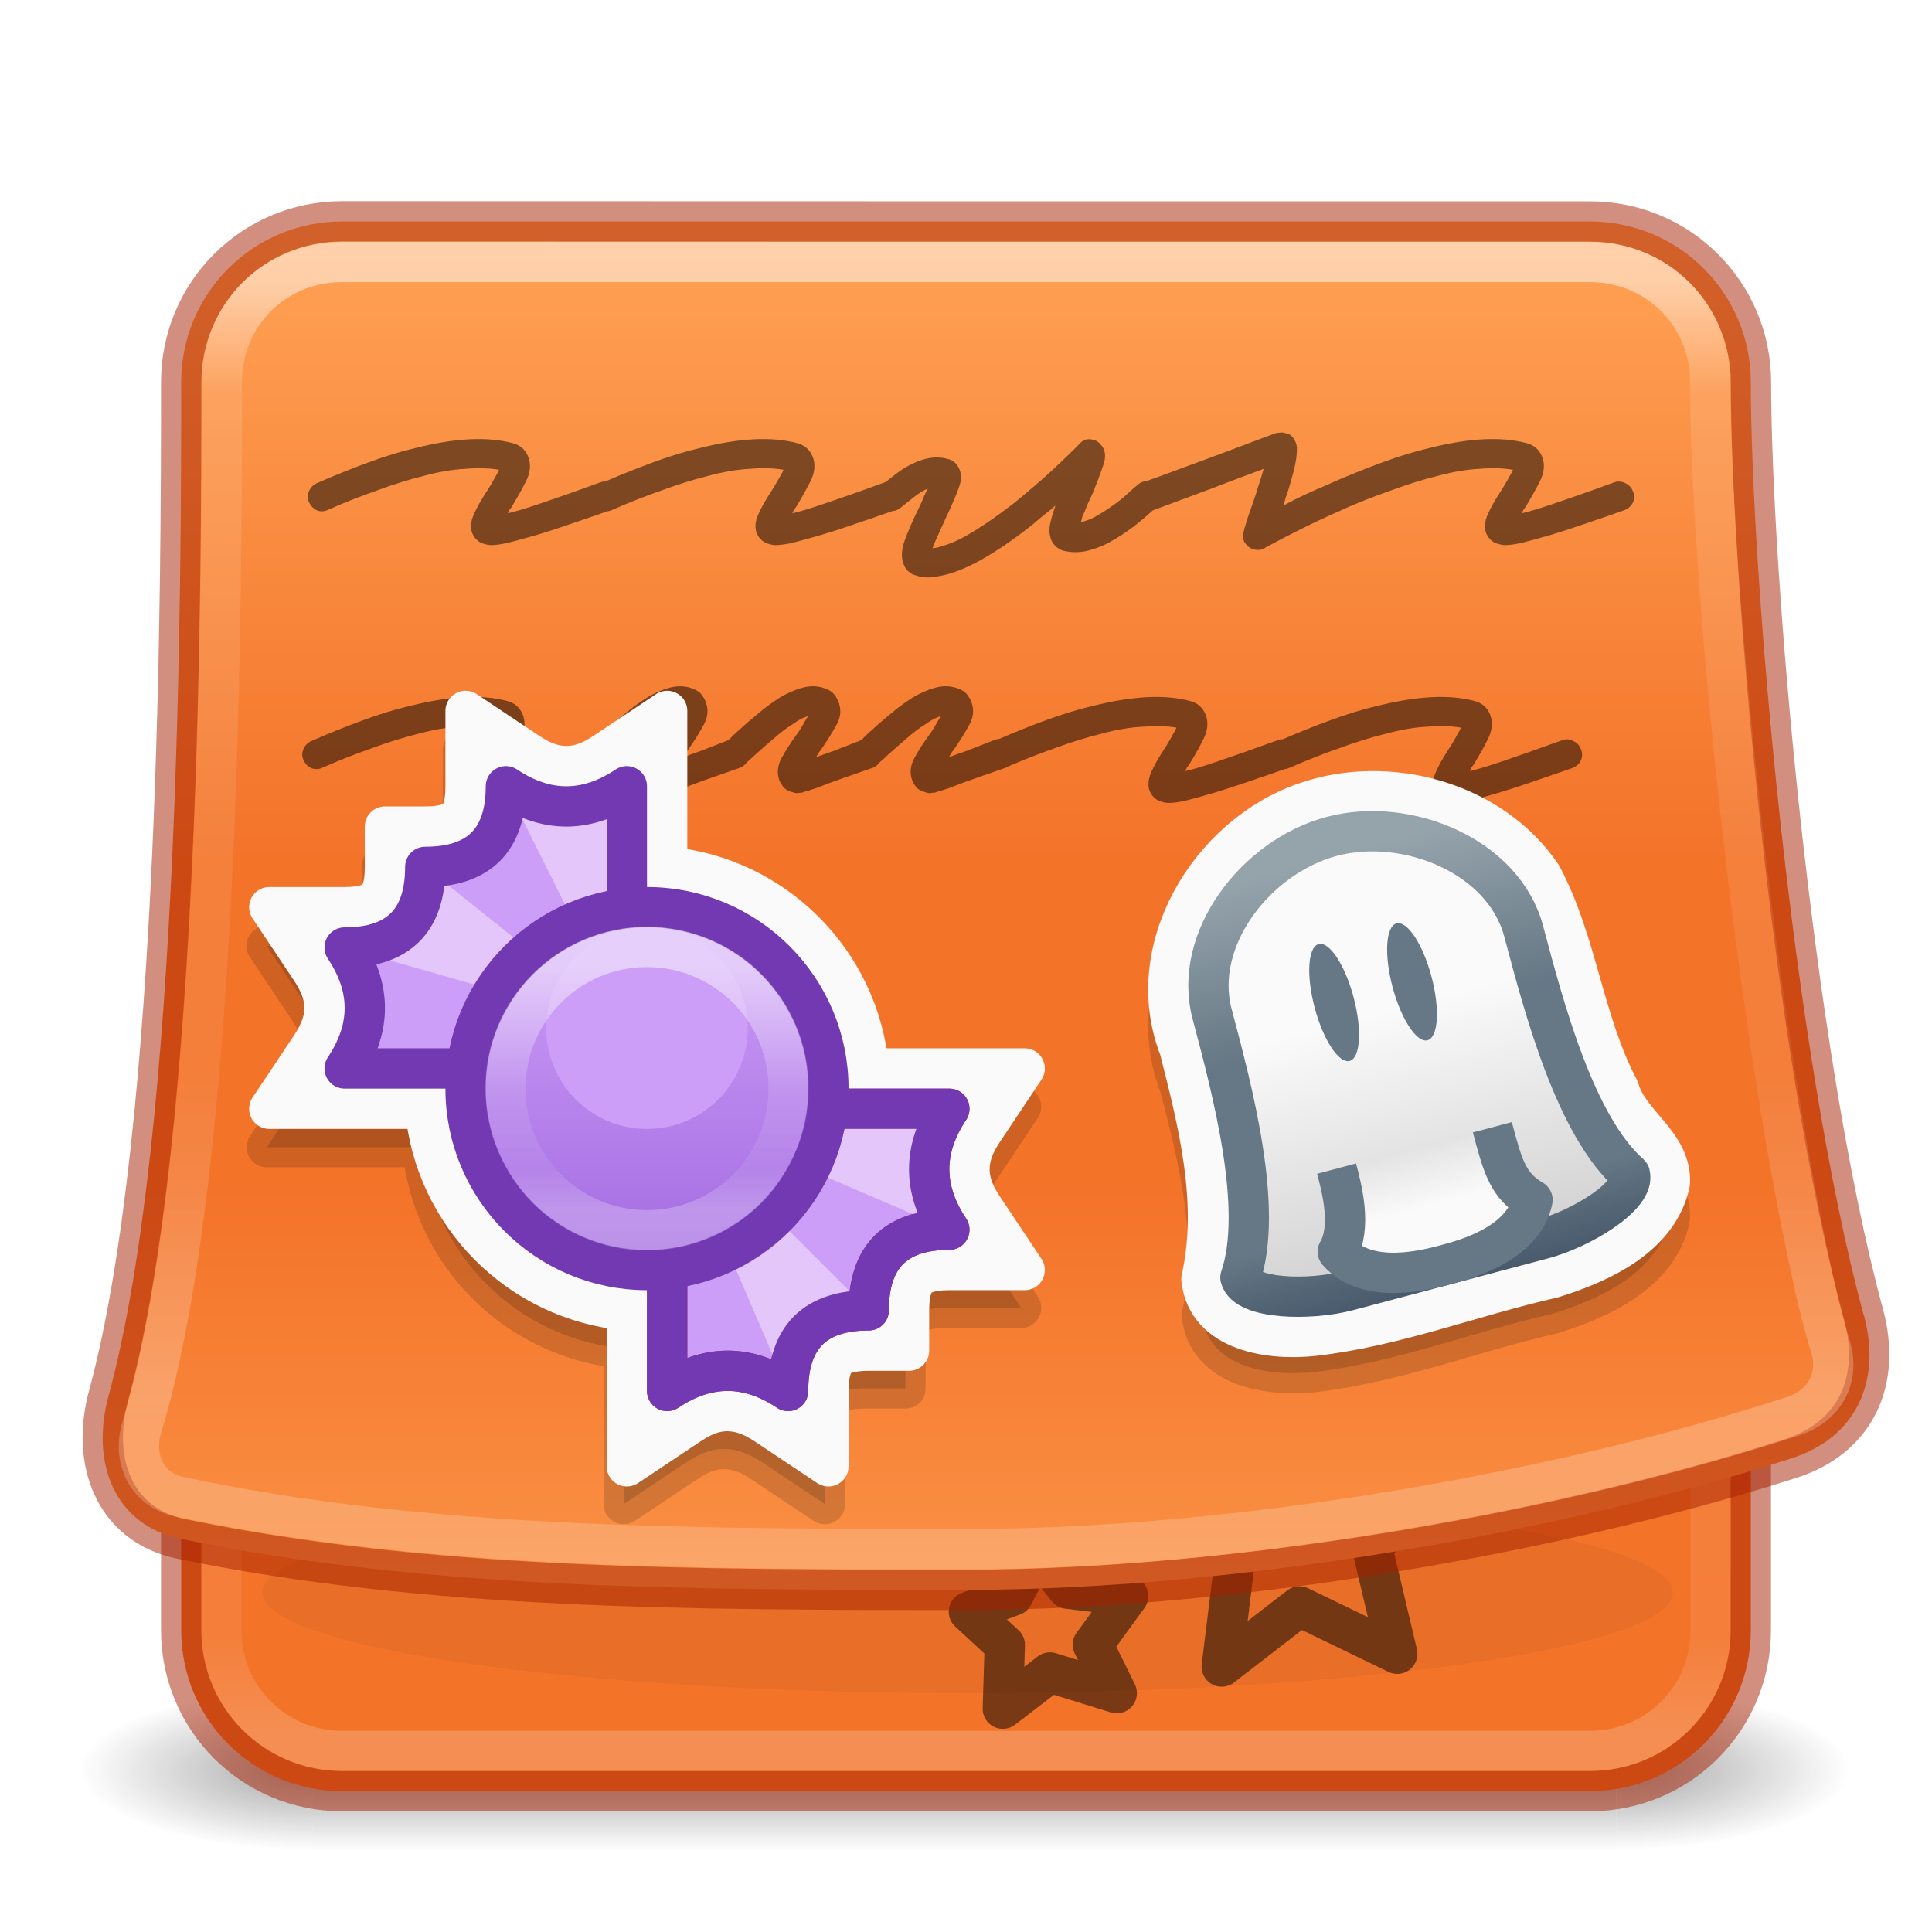 <?xml version="1.0" encoding="UTF-8" standalone="no"?>
<!-- Created with Inkscape (http://www.inkscape.org/) -->

<svg
   width="48"
   height="48"
   viewBox="0 0 12.7 12.7"
   version="1.1"
   id="svg1"
   xml:space="preserve"
   inkscape:version="1.4.2 (ebf0e940d0, 2025-05-08)"
   sodipodi:docname="src.svg"
   inkscape:export-filename="16.svg"
   inkscape:export-xdpi="96"
   inkscape:export-ydpi="96"
   xmlns:inkscape="http://www.inkscape.org/namespaces/inkscape"
   xmlns:sodipodi="http://sodipodi.sourceforge.net/DTD/sodipodi-0.dtd"
   xmlns:xlink="http://www.w3.org/1999/xlink"
   xmlns="http://www.w3.org/2000/svg"
   xmlns:svg="http://www.w3.org/2000/svg"><sodipodi:namedview
     id="namedview1"
     pagecolor="#ffffff"
     bordercolor="#000000"
     borderopacity="0.25"
     inkscape:showpageshadow="2"
     inkscape:pageopacity="0.0"
     inkscape:pagecheckerboard="0"
     inkscape:deskcolor="#d1d1d1"
     inkscape:document-units="px"
     showgrid="false"
     inkscape:current-layer="svg1"><inkscape:page
       x="0"
       y="0"
       width="12.7"
       height="12.7"
       id="page5"
       margin="0"
       bleed="0" /><inkscape:grid
       id="grid14"
       units="px"
       originx="-25.391"
       originy="0"
       spacingx="0.132"
       spacingy="0.132"
       empcolor="#0099e5"
       empopacity="0.302"
       color="#0099e5"
       opacity="0.078"
       empspacing="2"
       enabled="true"
       visible="false" /></sodipodi:namedview><defs
     id="defs1"><linearGradient
       id="linearGradient3688-166-749-4-0-3-8"><stop
         offset="0"
         style="stop-color:#181818;stop-opacity:1"
         id="stop2883-4-0-1-8" /><stop
         offset="1"
         style="stop-color:#181818;stop-opacity:0"
         id="stop2885-9-2-9-6" /></linearGradient><linearGradient
       id="linearGradient3702-501-757-8-4-1-1"><stop
         offset="0"
         style="stop-color:#181818;stop-opacity:0"
         id="stop2895-8-9-9-1" /><stop
         offset="0.5"
         style="stop-color:#181818;stop-opacity:1"
         id="stop2897-7-8-7-7" /><stop
         offset="1"
         style="stop-color:#181818;stop-opacity:0"
         id="stop2899-4-5-1-5" /></linearGradient><linearGradient
       id="linearGradient65"
       inkscape:collect="always"><stop
         style="stop-color:#ffffff;stop-opacity:1;"
         offset="0"
         id="stop65" /><stop
         style="stop-color:#ffffff;stop-opacity:0.25;"
         offset="0.5"
         id="stop67" /><stop
         style="stop-color:#ffffff;stop-opacity:0.15;"
         offset="0.833"
         id="stop68" /><stop
         style="stop-color:#ffffff;stop-opacity:0.5;"
         offset="1"
         id="stop66" /></linearGradient><linearGradient
       id="linearGradient58"
       inkscape:collect="always"><stop
         style="stop-color:#cd9ef7;stop-opacity:1;"
         offset="0"
         id="stop58" /><stop
         style="stop-color:#a56de2;stop-opacity:1;"
         offset="1"
         id="stop59" /></linearGradient><linearGradient
       id="linearGradient8"><stop
         id="stop5"
         style="stop-color:#ffffff;stop-opacity:1"
         offset="0" /><stop
         id="stop6"
         style="stop-color:#ffffff;stop-opacity:0.235"
         offset="0.089" /><stop
         id="stop7"
         style="stop-color:#ffffff;stop-opacity:0.16;"
         offset="0.629" /><stop
         id="stop9"
         style="stop-color:#ffffff;stop-opacity:0.5;"
         offset="0.887" /><stop
         id="stop8"
         style="stop-color:#ffffff;stop-opacity:0.392"
         offset="1" /></linearGradient><linearGradient
       id="linearGradient15"><stop
         id="stop12"
         style="stop-color:#ffffff;stop-opacity:1"
         offset="0" /><stop
         id="stop13"
         style="stop-color:#ffffff;stop-opacity:0.235"
         offset="0.068" /><stop
         id="stop14"
         style="stop-color:#ffffff;stop-opacity:0.157"
         offset="0.931" /><stop
         id="stop15"
         style="stop-color:#ffffff;stop-opacity:0.392"
         offset="1" /></linearGradient><linearGradient
       id="linearGradient18-6"
       inkscape:collect="always"><stop
         style="stop-color:#ffa154;stop-opacity:1;"
         offset="0"
         id="stop10-2" /><stop
         style="stop-color:#f37329;stop-opacity:1;"
         offset="0.399"
         id="stop26-6" /><stop
         style="stop-color:#f37329;stop-opacity:1;"
         offset="0.611"
         id="stop25-1" /><stop
         style="stop-color:#ffa154;stop-opacity:1;"
         offset="1"
         id="stop16-8" /></linearGradient><linearGradient
       id="linearGradient48"
       inkscape:collect="always"><stop
         style="stop-color:#d4d4d4;stop-opacity:1;"
         offset="0"
         id="stop48" /><stop
         style="stop-color:#fafafa;stop-opacity:1;"
         offset="1"
         id="stop49" /></linearGradient><linearGradient
       id="linearGradient45"
       inkscape:collect="always"><stop
         style="stop-color:#fafafa;stop-opacity:1;"
         offset="0"
         id="stop46" /><stop
         style="stop-color:#d4d4d4;stop-opacity:1;"
         offset="1"
         id="stop47" /></linearGradient><linearGradient
       id="linearGradient42"
       inkscape:collect="always"><stop
         style="stop-color:#95a3ab;stop-opacity:1;"
         offset="0"
         id="stop42" /><stop
         style="stop-color:#667885;stop-opacity:1;"
         offset="0.389"
         id="stop44" /><stop
         style="stop-color:#667885;stop-opacity:1;"
         offset="0.818"
         id="stop45" /><stop
         style="stop-color:#485a6c;stop-opacity:1;"
         offset="1"
         id="stop43" /></linearGradient><radialGradient
       gradientTransform="matrix(2.004,0,0,1.4,27.988,-17.4)"
       gradientUnits="userSpaceOnUse"
       xlink:href="#linearGradient3688-166-749-4-0-3-8"
       id="radialGradient3013-896-0-4"
       fy="43.5"
       fx="4.993"
       r="2.5"
       cy="43.5"
       cx="4.993" /><radialGradient
       gradientTransform="matrix(2.004,0,0,1.4,-20.012,-104.4)"
       gradientUnits="userSpaceOnUse"
       xlink:href="#linearGradient3688-166-749-4-0-3-8"
       id="radialGradient3015-826-2-7"
       fy="43.5"
       fx="4.993"
       r="2.5"
       cy="43.5"
       cx="4.993" /><linearGradient
       inkscape:collect="always"
       xlink:href="#linearGradient15"
       id="linearGradient12"
       x1="23"
       y1="7"
       x2="23"
       y2="43"
       gradientUnits="userSpaceOnUse"
       gradientTransform="matrix(0.265,0,0,0.265,2.1326759e-6,0)" /><filter
       inkscape:collect="always"
       style="color-interpolation-filters:sRGB"
       id="filter36"
       x="-0.062"
       y="-0.432"
       width="1.123"
       height="1.864"><feGaussianBlur
         inkscape:collect="always"
         stdDeviation="0.9"
         id="feGaussianBlur36" /></filter><linearGradient
       inkscape:collect="always"
       xlink:href="#linearGradient18-6"
       id="linearGradient3"
       x1="22"
       y1="6"
       x2="22"
       y2="44.5"
       gradientUnits="userSpaceOnUse"
       gradientTransform="matrix(0.265,0,0,0.265,2.1326759e-6,0)" /><linearGradient
       inkscape:collect="always"
       xlink:href="#linearGradient8"
       id="linearGradient5"
       x1="24"
       y1="7"
       x2="24"
       y2="38"
       gradientUnits="userSpaceOnUse"
       gradientTransform="matrix(0.265,0,0,0.265,2.1326759e-6,0)" /><linearGradient
       inkscape:collect="always"
       xlink:href="#linearGradient42"
       id="linearGradient43"
       x1="31.5"
       y1="22"
       x2="31.5"
       y2="33"
       gradientUnits="userSpaceOnUse" /><linearGradient
       inkscape:collect="always"
       xlink:href="#linearGradient45"
       id="linearGradient47"
       x1="33"
       y1="26"
       x2="33"
       y2="32"
       gradientUnits="userSpaceOnUse" /><linearGradient
       inkscape:collect="always"
       xlink:href="#linearGradient48"
       id="linearGradient49"
       x1="31.5"
       y1="28.5"
       x2="31.5"
       y2="31"
       gradientUnits="userSpaceOnUse" /><linearGradient
       inkscape:collect="always"
       xlink:href="#linearGradient58"
       id="linearGradient59"
       x1="-47"
       y1="25"
       x2="-47"
       y2="33"
       gradientUnits="userSpaceOnUse" /><linearGradient
       inkscape:collect="always"
       xlink:href="#linearGradient65"
       id="linearGradient66"
       x1="-47"
       y1="25.911"
       x2="-47"
       y2="32.089"
       gradientUnits="userSpaceOnUse"
       gradientTransform="matrix(0.971,0,0,0.971,-1.358,0.838)" /><linearGradient
       inkscape:collect="always"
       xlink:href="#linearGradient3702-501-757-8-4-1-1"
       id="linearGradient13"
       gradientUnits="userSpaceOnUse"
       x1="25.058"
       y1="47.028"
       x2="25.058"
       y2="39.999" /></defs><g
     style="opacity:0.4"
     id="g3712-0"
     transform="matrix(0.306,0,0,0.151,-1.003,5.065)"><rect
       style="fill:url(#radialGradient3013-896-0-4);fill-opacity:1;stroke:none"
       id="rect2801-4"
       y="40"
       x="38"
       height="7"
       width="5" /><rect
       style="fill:url(#radialGradient3015-826-2-7);fill-opacity:1;stroke:none"
       id="rect3696-8"
       transform="scale(-1)"
       y="-47"
       x="-10"
       height="7"
       width="5" /><rect
       style="fill:url(#linearGradient13);fill-opacity:1;stroke:none"
       id="rect3700-7"
       y="40"
       x="10"
       height="7"
       width="28" /></g><path
     id="path8"
     style="display:inline;overflow:visible;opacity:1;fill:#f37329;fill-opacity:1;stroke:none;stroke-width:0.265;stroke-linecap:round;stroke-linejoin:round;marker:none;enable-background:accumulate"
     d="m 1.191,9.393 v 1.323 c 0,0.586 0.472,1.058 1.058,1.058 h 8.202 c 0.586,0 1.058,-0.472 1.058,-1.058 V 9.393"
     sodipodi:nodetypes="csscsc" /><path
     id="path34"
     style="opacity:0.5;fill:none;stroke:#000000;stroke-width:0.265;stroke-linejoin:round"
     inkscape:transform-center-x="0.087760554"
     inkscape:transform-center-y="-0.039999603"
     d="m 9.185,10.871 -0.643,-0.311 -0.511,0.395 0.101,-0.818 -0.608,-0.452 0.673,-0.033 0.248,-0.617 0.476,0.612 0.537,-0.042 -0.436,0.577 z" /><path
     id="path35"
     style="opacity:0.5;fill:none;stroke:#000000;stroke-width:0.265;stroke-linejoin:round"
     inkscape:transform-center-x="-0.00080438368"
     inkscape:transform-center-y="-0.0060026231"
     d="m 7.341,11.13 -0.439,-0.136 -0.31,0.238 0.013,-0.419 -0.236,-0.218 0.29,-0.106 0.159,-0.298 0.199,0.252 0.399,0.049 -0.232,0.319 z" /><path
     id="path10"
     style="display:inline;overflow:visible;opacity:0.5;fill:none;stroke:url(#linearGradient12);stroke-width:0.265;stroke-linecap:round;stroke-linejoin:round;marker:none;enable-background:accumulate"
     d="m 1.455,9.393 1e-5,1.323 c 0,0.441 0.353,0.794 0.794,0.794 h 8.202 c 0.441,0 0.794,-0.353 0.794,-0.794 V 9.393"
     sodipodi:nodetypes="csscsc" /><ellipse
     style="opacity:0.2;fill:#000000;fill-opacity:1;stroke:none;stroke-width:1;stroke-linecap:butt;stroke-linejoin:round;stroke-dasharray:none;stroke-opacity:1;filter:url(#filter36)"
     id="path36"
     cx="24"
     cy="39.5"
     ry="2.5"
     rx="17.496"
     transform="matrix(0.265,0,0,0.265,2.1326759e-6,0)" /><path
     id="rect6-8"
     style="display:inline;overflow:visible;opacity:0.5;fill:none;stroke:#a62100;stroke-width:0.265;stroke-linecap:round;stroke-linejoin:round;stroke-opacity:1;marker:none;enable-background:accumulate"
     d="m 1.191,9.922 v 0.794 c 0,0.586 0.472,1.058 1.058,1.058 h 8.202 c 0.586,0 1.058,-0.472 1.058,-1.058 V 9.393"
     sodipodi:nodetypes="csscsc" /><path
     id="path2-5"
     style="color:#000000;font-style:normal;font-variant:normal;font-weight:normal;font-stretch:normal;font-size:medium;line-height:normal;font-family:sans-serif;font-variant-ligatures:normal;font-variant-position:normal;font-variant-caps:normal;font-variant-numeric:normal;font-variant-alternates:normal;font-variant-east-asian:normal;font-feature-settings:normal;font-variation-settings:normal;text-indent:0;text-align:start;text-decoration-line:none;text-decoration-style:solid;text-decoration-color:#000000;letter-spacing:normal;word-spacing:normal;text-transform:none;writing-mode:lr-tb;direction:ltr;text-orientation:mixed;dominant-baseline:auto;baseline-shift:baseline;text-anchor:start;white-space:normal;shape-padding:0;shape-margin:0;inline-size:0;clip-rule:nonzero;display:inline;overflow:visible;visibility:visible;isolation:auto;mix-blend-mode:normal;color-interpolation:sRGB;color-interpolation-filters:linearRGB;solid-color:#000000;solid-opacity:1;vector-effect:none;fill:url(#linearGradient3);fill-rule:nonzero;stroke:none;stroke-width:0.265;stroke-linecap:butt;stroke-linejoin:round;stroke-miterlimit:4;stroke-dasharray:none;stroke-dashoffset:0;stroke-opacity:1;-inkscape-stroke:none;color-rendering:auto;image-rendering:auto;shape-rendering:auto;text-rendering:auto;enable-background:accumulate;stop-color:#000000;stop-opacity:1"
     d="m 12.251,8.644 c -0.477,-1.754 -0.742,-4.902 -0.742,-6.13 0,-0.586 -0.472,-1.058 -1.058,-1.058 h -4.101 -4.101 c -0.586,0 -1.058,0.472 -1.058,1.058 0,1.229 0,4.912 -0.478,6.664 -0.117,0.431 0.034,0.846 0.474,0.937 1.624,0.336 3.345,0.336 5.164,0.336 1.817,0 3.969,-0.397 5.424,-0.864 0.43,-0.138 0.595,-0.51 0.477,-0.943 z"
     sodipodi:nodetypes="csscsscccsc" /><path
     id="path1-1"
     style="opacity:0.5;fill:none;stroke:#a62100;stroke-width:0.265;stroke-linejoin:round;stroke-opacity:1"
     d="m 2.249,1.455 c -0.586,0 -1.058,0.472 -1.058,1.058 0,1.228 0,4.906 -0.477,6.66 -0.118,0.433 0.035,0.851 0.477,0.943 1.622,0.335 3.342,0.335 5.159,0.335 1.816,0 3.969,-0.397 5.42,-0.863 0.432,-0.139 0.598,-0.512 0.48,-0.948 -0.476,-1.756 -0.74,-4.899 -0.74,-6.126 0,-0.586 -0.472,-1.058 -1.058,-1.058 H 6.35 Z"
     sodipodi:nodetypes="ssssssssscs" /><path
     id="path3"
     style="opacity:0.5;fill:none;stroke:url(#linearGradient5);stroke-width:0.265;stroke-linejoin:miter;stroke-opacity:1"
     d="m 2.249,1.722 h 4.101 4.101 c 0.443,0 0.791,0.348 0.791,0.791 0,1.146 0.262,4.021 0.677,5.899 0.034,0.154 0.071,0.302 0.114,0.441 0.063,0.207 -0.042,0.39 -0.248,0.457 -1.466,0.479 -3.592,0.873 -5.435,0.873 -1.842,0 -3.565,-0.003 -5.17,-0.344 C 0.968,9.795 0.869,9.591 0.932,9.383 c 0.042,-0.139 0.08,-0.287 0.114,-0.441 0.415,-1.879 0.412,-5.283 0.412,-6.429 0,-0.443 0.348,-0.791 0.791,-0.791 z"
     sodipodi:nodetypes="scsssssssssss" /><path
     d="m 3.195,5.278 q -0.022,0 -0.041,-0.006 -0.06,-0.013 -0.086,-0.073 -0.019,-0.054 0.01,-0.121 0.029,-0.067 0.083,-0.149 0.019,-0.029 0.035,-0.057 0.019,-0.032 0.032,-0.057 0.01,-0.013 0.016,-0.032 -0.095,-0.016 -0.222,-0.006 -0.124,0.006 -0.279,0.048 -0.14,0.035 -0.295,0.092 -0.156,0.054 -0.33,0.13 -0.035,0.016 -0.07,0.003 -0.035,-0.016 -0.051,-0.051 -0.019,-0.035 -0.003,-0.073 0.016,-0.038 0.051,-0.054 0.181,-0.079 0.34,-0.137 0.162,-0.06 0.311,-0.095 0.391,-0.098 0.638,-0.032 0.073,0.019 0.102,0.089 0.029,0.073 -0.013,0.159 -0.041,0.083 -0.098,0.175 -0.006,0.006 -0.013,0.016 -0.003,0.01 -0.01,0.022 0.073,-0.016 0.213,-0.064 0.143,-0.048 0.397,-0.14 0.035,-0.013 0.07,0.006 0.038,0.016 0.051,0.054 0.016,0.035 0,0.073 -0.016,0.035 -0.057,0.051 -0.146,0.051 -0.267,0.092 -0.121,0.041 -0.216,0.07 -0.13,0.038 -0.197,0.054 -0.064,0.013 -0.098,0.013 z m 1.178,-0.064 q -0.016,0 -0.025,-0.003 -0.051,-0.013 -0.073,-0.038 -0.019,-0.029 -0.025,-0.044 -0.025,-0.07 0.013,-0.143 0.041,-0.076 0.102,-0.159 0.019,-0.025 0.035,-0.054 0.016,-0.029 0.032,-0.054 0.003,-0.003 0.01,-0.013 -0.019,0.006 -0.048,0.019 -0.025,0.013 -0.06,0.038 -0.057,0.035 -0.121,0.092 -0.064,0.054 -0.13,0.114 -0.016,0.016 -0.035,0.032 -0.016,0.013 -0.032,0.029 -0.029,0.025 -0.067,0.025 -0.041,-0.003 -0.067,-0.035 -0.029,-0.029 -0.025,-0.067 0.003,-0.041 0.032,-0.067 0.016,-0.016 0.035,-0.029 0.016,-0.016 0.032,-0.032 0.076,-0.07 0.149,-0.13 0.076,-0.064 0.146,-0.108 0.073,-0.044 0.143,-0.064 0.073,-0.022 0.14,-0.003 0.054,0.016 0.076,0.044 0.022,0.029 0.029,0.051 0.029,0.073 -0.013,0.149 -0.041,0.076 -0.105,0.168 -0.006,0.006 -0.016,0.022 -0.006,0.013 -0.016,0.025 0.048,-0.019 0.121,-0.044 0.076,-0.029 0.187,-0.073 0.041,-0.013 0.076,0.006 0.035,0.016 0.048,0.054 0.016,0.035 -0.003,0.073 -0.016,0.035 -0.051,0.051 -0.102,0.035 -0.184,0.064 -0.083,0.029 -0.14,0.051 -0.032,0.013 -0.057,0.022 -0.022,0.006 -0.041,0.013 -0.025,0.006 -0.041,0.013 -0.013,0.003 -0.029,0.003 z m 0.873,0 q -0.016,0 -0.025,-0.003 -0.051,-0.013 -0.073,-0.038 -0.019,-0.029 -0.025,-0.044 -0.025,-0.07 0.013,-0.143 0.041,-0.076 0.102,-0.159 0.019,-0.025 0.035,-0.054 0.016,-0.029 0.032,-0.054 0.003,-0.003 0.01,-0.013 -0.019,0.006 -0.048,0.019 -0.025,0.013 -0.06,0.038 -0.057,0.035 -0.121,0.092 -0.064,0.054 -0.13,0.114 -0.016,0.016 -0.035,0.032 -0.016,0.013 -0.032,0.029 -0.029,0.025 -0.067,0.025 -0.041,-0.003 -0.067,-0.035 -0.029,-0.029 -0.025,-0.067 0.003,-0.041 0.032,-0.067 0.016,-0.016 0.035,-0.029 0.016,-0.016 0.032,-0.032 0.076,-0.07 0.149,-0.13 0.076,-0.064 0.146,-0.108 0.073,-0.044 0.143,-0.064 0.073,-0.022 0.14,-0.003 0.054,0.016 0.076,0.044 0.022,0.029 0.029,0.051 0.029,0.073 -0.013,0.149 -0.041,0.076 -0.105,0.168 -0.006,0.006 -0.016,0.022 -0.006,0.013 -0.016,0.025 0.048,-0.019 0.121,-0.044 0.076,-0.029 0.187,-0.073 0.041,-0.013 0.076,0.006 0.035,0.016 0.048,0.054 0.016,0.035 -0.003,0.073 -0.016,0.035 -0.051,0.051 -0.102,0.035 -0.184,0.064 -0.083,0.029 -0.14,0.051 -0.032,0.013 -0.057,0.022 -0.022,0.006 -0.041,0.013 -0.025,0.006 -0.041,0.013 -0.013,0.003 -0.029,0.003 z m 0.873,0 q -0.016,0 -0.025,-0.003 -0.051,-0.013 -0.073,-0.038 -0.019,-0.029 -0.025,-0.044 -0.025,-0.07 0.013,-0.143 0.041,-0.076 0.102,-0.159 0.019,-0.025 0.035,-0.054 0.016,-0.029 0.032,-0.054 0.003,-0.003 0.01,-0.013 -0.019,0.006 -0.048,0.019 -0.025,0.013 -0.06,0.038 -0.057,0.035 -0.121,0.092 -0.064,0.054 -0.13,0.114 -0.016,0.016 -0.035,0.032 -0.016,0.013 -0.032,0.029 -0.029,0.025 -0.067,0.025 -0.041,-0.003 -0.067,-0.035 -0.029,-0.029 -0.025,-0.067 0.003,-0.041 0.032,-0.067 0.016,-0.016 0.035,-0.029 0.016,-0.016 0.032,-0.032 0.076,-0.07 0.149,-0.13 0.076,-0.064 0.146,-0.108 0.073,-0.044 0.143,-0.064 0.073,-0.022 0.14,-0.003 0.054,0.016 0.076,0.044 0.022,0.029 0.029,0.051 0.029,0.073 -0.013,0.149 -0.041,0.076 -0.105,0.168 -0.006,0.006 -0.016,0.022 -0.006,0.013 -0.016,0.025 0.048,-0.019 0.121,-0.044 0.076,-0.029 0.187,-0.073 0.041,-0.013 0.076,0.006 0.035,0.016 0.048,0.054 0.016,0.035 -0.003,0.073 -0.016,0.035 -0.051,0.051 -0.102,0.035 -0.184,0.064 -0.083,0.029 -0.14,0.051 -0.032,0.013 -0.057,0.022 -0.022,0.006 -0.041,0.013 -0.025,0.006 -0.041,0.013 -0.013,0.003 -0.029,0.003 z m 1.565,0.064 q -0.022,0 -0.041,-0.006 -0.06,-0.013 -0.086,-0.073 -0.019,-0.054 0.01,-0.121 0.029,-0.067 0.083,-0.149 0.019,-0.029 0.035,-0.057 0.019,-0.032 0.032,-0.057 0.01,-0.013 0.016,-0.032 -0.095,-0.016 -0.222,-0.006 -0.124,0.006 -0.279,0.048 -0.14,0.035 -0.295,0.092 -0.156,0.054 -0.33,0.13 -0.035,0.016 -0.07,0.003 -0.035,-0.016 -0.051,-0.051 -0.019,-0.035 -0.003,-0.073 0.016,-0.038 0.051,-0.054 0.181,-0.079 0.34,-0.137 0.162,-0.06 0.311,-0.095 0.391,-0.098 0.638,-0.032 0.073,0.019 0.102,0.089 0.029,0.073 -0.013,0.159 -0.041,0.083 -0.098,0.175 -0.006,0.006 -0.013,0.016 -0.003,0.01 -0.01,0.022 0.073,-0.016 0.213,-0.064 0.143,-0.048 0.397,-0.14 0.035,-0.013 0.07,0.006 0.038,0.016 0.051,0.054 0.016,0.035 0,0.073 -0.016,0.035 -0.057,0.051 -0.146,0.051 -0.267,0.092 -0.121,0.041 -0.216,0.07 -0.13,0.038 -0.197,0.054 -0.064,0.013 -0.098,0.013 z m 1.87,0 q -0.022,0 -0.041,-0.006 -0.06,-0.013 -0.086,-0.073 -0.019,-0.054 0.01,-0.121 0.029,-0.067 0.083,-0.149 0.019,-0.029 0.035,-0.057 0.019,-0.032 0.032,-0.057 0.01,-0.013 0.016,-0.032 -0.095,-0.016 -0.222,-0.006 -0.124,0.006 -0.279,0.048 -0.14,0.035 -0.295,0.092 -0.156,0.054 -0.33,0.13 -0.035,0.016 -0.07,0.003 -0.035,-0.016 -0.051,-0.051 -0.019,-0.035 -0.003,-0.073 0.016,-0.038 0.051,-0.054 0.181,-0.079 0.34,-0.137 0.162,-0.06 0.311,-0.095 0.391,-0.098 0.638,-0.032 0.073,0.019 0.102,0.089 0.029,0.073 -0.013,0.159 -0.041,0.083 -0.098,0.175 -0.006,0.006 -0.013,0.016 -0.003,0.01 -0.01,0.022 0.073,-0.016 0.213,-0.064 0.143,-0.048 0.397,-0.14 0.035,-0.013 0.07,0.006 0.038,0.016 0.051,0.054 0.016,0.035 0,0.073 -0.016,0.035 -0.057,0.051 -0.146,0.051 -0.267,0.092 -0.121,0.041 -0.216,0.07 -0.13,0.038 -0.197,0.054 -0.064,0.013 -0.098,0.013 z"
     id="text1"
     style="font-size:12px;font-family:'Redacted Script';-inkscape-font-specification:'Redacted Script';opacity:0.5;stroke-width:0.529;stroke-linejoin:round"
     aria-label="rights" /><path
     d="m 3.231,3.583 c -0.015,0 -0.029,-0.002 -0.041,-0.006 -0.04,-0.008 -0.069,-0.033 -0.086,-0.073 -0.013,-0.036 -0.01,-0.076 0.01,-0.121 0.019,-0.044 0.047,-0.094 0.083,-0.149 0.013,-0.019 0.024,-0.038 0.035,-0.057 0.013,-0.021 0.023,-0.04 0.032,-0.057 0.006,-0.008 0.012,-0.019 0.016,-0.032 -0.064,-0.011 -0.138,-0.013 -0.222,-0.006 -0.083,0.004 -0.176,0.02 -0.279,0.048 -0.093,0.023 -0.192,0.054 -0.295,0.092 -0.104,0.036 -0.214,0.079 -0.33,0.13 -0.023,0.011 -0.047,0.012 -0.07,0.003 -0.023,-0.011 -0.04,-0.028 -0.051,-0.051 -0.013,-0.023 -0.014,-0.048 -0.003,-0.073 0.011,-0.025 0.028,-0.043 0.051,-0.054 0.121,-0.053 0.234,-0.098 0.34,-0.137 0.108,-0.04 0.212,-0.072 0.311,-0.095 0.26,-0.066 0.473,-0.076 0.638,-0.032 0.049,0.013 0.083,0.042 0.102,0.089 0.019,0.049 0.015,0.102 -0.013,0.159 -0.028,0.055 -0.06,0.113 -0.098,0.175 -0.004,0.004 -0.008,0.01 -0.013,0.016 -0.002,0.006 -0.005,0.014 -0.01,0.022 0.049,-0.011 0.12,-0.032 0.213,-0.064 0.095,-0.032 0.228,-0.078 0.397,-0.14 0.023,-0.008 0.047,-0.006 0.07,0.006 0.025,0.011 0.042,0.029 0.051,0.054 0.011,0.023 0.011,0.048 0,0.073 -0.011,0.023 -0.03,0.04 -0.057,0.051 -0.097,0.034 -0.186,0.065 -0.267,0.092 -0.08,0.028 -0.152,0.051 -0.216,0.07 -0.087,0.025 -0.152,0.043 -0.197,0.054 -0.042,0.008 -0.075,0.013 -0.098,0.013 z m 1.87,0 c -0.015,0 -0.029,-0.002 -0.041,-0.006 -0.04,-0.008 -0.069,-0.033 -0.086,-0.073 -0.013,-0.036 -0.01,-0.076 0.01,-0.121 0.019,-0.044 0.047,-0.094 0.083,-0.149 0.013,-0.019 0.024,-0.038 0.035,-0.057 0.013,-0.021 0.023,-0.04 0.032,-0.057 0.006,-0.008 0.012,-0.019 0.016,-0.032 -0.064,-0.011 -0.138,-0.013 -0.222,-0.006 -0.083,0.004 -0.176,0.02 -0.279,0.048 -0.093,0.023 -0.192,0.054 -0.295,0.092 -0.104,0.036 -0.214,0.079 -0.33,0.13 -0.023,0.011 -0.047,0.012 -0.07,0.003 -0.023,-0.011 -0.04,-0.028 -0.051,-0.051 -0.013,-0.023 -0.014,-0.048 -0.003,-0.073 0.011,-0.025 0.028,-0.043 0.051,-0.054 0.121,-0.053 0.234,-0.098 0.34,-0.137 0.108,-0.04 0.212,-0.072 0.311,-0.095 0.26,-0.066 0.473,-0.076 0.638,-0.032 0.049,0.013 0.083,0.042 0.102,0.089 0.019,0.049 0.015,0.102 -0.013,0.159 -0.028,0.055 -0.06,0.113 -0.098,0.175 -0.004,0.004 -0.008,0.01 -0.013,0.016 -0.002,0.006 -0.005,0.014 -0.01,0.022 0.049,-0.011 0.12,-0.032 0.213,-0.064 0.095,-0.032 0.228,-0.078 0.397,-0.14 0.023,-0.008 0.047,-0.006 0.07,0.006 0.025,0.011 0.042,0.029 0.051,0.054 0.011,0.023 0.011,0.048 0,0.073 -0.011,0.023 -0.03,0.04 -0.057,0.051 -0.097,0.034 -0.186,0.065 -0.267,0.092 -0.08,0.028 -0.152,0.051 -0.216,0.07 -0.087,0.025 -0.152,0.043 -0.197,0.054 -0.042,0.008 -0.075,0.013 -0.098,0.013 z m 1.01,0.213 c -0.017,0 -0.033,-0.001 -0.048,-0.003 -0.013,-0.002 -0.026,-0.005 -0.041,-0.01 -0.038,-0.011 -0.065,-0.033 -0.079,-0.067 -0.019,-0.042 -0.019,-0.093 0,-0.152 0.021,-0.061 0.055,-0.14 0.102,-0.235 0.008,-0.017 0.017,-0.036 0.025,-0.057 0.008,-0.021 0.018,-0.041 0.029,-0.06 -0.028,0.011 -0.057,0.029 -0.089,0.054 -0.03,0.023 -0.06,0.048 -0.092,0.073 -0.021,0.017 -0.044,0.023 -0.07,0.019 -0.028,-0.004 -0.05,-0.016 -0.067,-0.035 -0.017,-0.021 -0.023,-0.044 -0.019,-0.07 0.004,-0.025 0.016,-0.048 0.035,-0.067 0.03,-0.021 0.06,-0.044 0.092,-0.07 0.032,-0.025 0.066,-0.047 0.102,-0.064 0.087,-0.044 0.166,-0.056 0.238,-0.035 0.034,0.006 0.059,0.028 0.076,0.064 0.017,0.036 0.016,0.078 -0.003,0.127 -0.017,0.049 -0.047,0.117 -0.089,0.206 -0.011,0.025 -0.022,0.051 -0.035,0.076 -0.011,0.025 -0.021,0.05 -0.032,0.073 -0.004,0.008 -0.007,0.016 -0.01,0.022 l -0.006,0.019 c 0.021,-0.002 0.048,-0.008 0.079,-0.019 0.034,-0.011 0.072,-0.026 0.114,-0.048 0.044,-0.023 0.095,-0.054 0.152,-0.092 0.057,-0.038 0.123,-0.086 0.197,-0.143 0.057,-0.047 0.111,-0.092 0.162,-0.137 0.051,-0.044 0.095,-0.085 0.133,-0.121 0.038,-0.036 0.069,-0.066 0.092,-0.089 l 0.035,-0.035 c 0.025,-0.03 0.056,-0.039 0.092,-0.029 0.017,0.004 0.031,0.012 0.041,0.022 0.011,0.011 0.019,0.021 0.025,0.032 0.015,0.03 0.016,0.065 0.003,0.105 -0.013,0.04 -0.036,0.103 -0.07,0.187 l -0.038,0.083 c -0.011,0.028 -0.021,0.053 -0.032,0.076 -0.002,0.011 -0.005,0.022 -0.01,0.035 0.03,-0.004 0.061,-0.016 0.095,-0.035 0.034,-0.019 0.068,-0.04 0.102,-0.064 0.034,-0.023 0.066,-0.048 0.095,-0.073 0.03,-0.028 0.056,-0.051 0.079,-0.07 0.021,-0.019 0.044,-0.028 0.07,-0.025 0.025,0.002 0.048,0.013 0.067,0.032 0.017,0.021 0.024,0.044 0.022,0.07 0,0.025 -0.011,0.048 -0.032,0.067 -0.049,0.044 -0.098,0.087 -0.149,0.127 -0.051,0.038 -0.103,0.072 -0.156,0.102 -0.051,0.028 -0.103,0.048 -0.156,0.06 -0.053,0.011 -0.105,0.01 -0.156,-0.003 -0.034,-0.013 -0.058,-0.034 -0.073,-0.064 -0.013,-0.03 -0.017,-0.061 -0.013,-0.095 0.006,-0.036 0.019,-0.081 0.038,-0.137 -0.023,0.021 -0.048,0.041 -0.073,0.06 -0.023,0.019 -0.049,0.04 -0.076,0.064 -0.292,0.231 -0.52,0.346 -0.683,0.346 z m 2.159,-0.181 c -0.025,0 -0.047,-0.007 -0.064,-0.022 -0.034,-0.028 -0.043,-0.062 -0.029,-0.105 0,-0.002 0.007,-0.028 0.022,-0.076 0.017,-0.049 0.036,-0.104 0.057,-0.165 0.011,-0.036 0.02,-0.067 0.029,-0.092 0.008,-0.028 0.016,-0.052 0.022,-0.073 -0.044,0.017 -0.095,0.036 -0.152,0.057 -0.057,0.021 -0.119,0.044 -0.184,0.07 -0.064,0.023 -0.129,0.048 -0.197,0.073 -0.068,0.025 -0.133,0.05 -0.197,0.073 -0.023,0.008 -0.047,0.007 -0.07,-0.003 -0.025,-0.013 -0.043,-0.032 -0.054,-0.057 -0.008,-0.023 -0.006,-0.047 0.006,-0.07 0.011,-0.025 0.029,-0.043 0.054,-0.054 0.095,-0.034 0.194,-0.07 0.295,-0.108 0.104,-0.038 0.198,-0.073 0.283,-0.105 0.085,-0.032 0.155,-0.058 0.21,-0.079 l 0.086,-0.032 c 0.011,-0.002 0.02,-0.003 0.029,-0.003 0.011,-0.002 0.021,-0.001 0.032,0.003 0.03,0.004 0.051,0.021 0.064,0.051 0.011,0.017 0.015,0.039 0.013,0.067 0,0.025 -0.005,0.062 -0.016,0.111 -0.006,0.028 -0.015,0.058 -0.025,0.092 -0.008,0.032 -0.02,0.069 -0.035,0.111 -0.002,0.008 -0.004,0.016 -0.006,0.022 -0.002,0.006 -0.004,0.014 -0.006,0.022 0.085,-0.047 0.188,-0.095 0.311,-0.146 0.023,-0.011 0.047,-0.011 0.07,0 0.023,0.008 0.04,0.024 0.051,0.048 0.013,0.023 0.014,0.048 0.003,0.073 -0.011,0.025 -0.028,0.043 -0.051,0.054 -0.072,0.032 -0.139,0.062 -0.2,0.092 -0.061,0.03 -0.114,0.056 -0.159,0.079 -0.053,0.028 -0.101,0.053 -0.143,0.076 -0.013,0.011 -0.029,0.016 -0.048,0.016 z m 1.626,-0.032 c -0.015,0 -0.029,-0.002 -0.041,-0.006 -0.04,-0.008 -0.069,-0.033 -0.086,-0.073 -0.013,-0.036 -0.01,-0.076 0.01,-0.121 0.019,-0.044 0.047,-0.094 0.083,-0.149 0.013,-0.019 0.024,-0.038 0.035,-0.057 0.013,-0.021 0.023,-0.04 0.032,-0.057 0.006,-0.008 0.012,-0.019 0.016,-0.032 -0.064,-0.011 -0.138,-0.013 -0.222,-0.006 -0.083,0.004 -0.176,0.02 -0.279,0.048 -0.093,0.023 -0.192,0.054 -0.295,0.092 -0.104,0.036 -0.214,0.079 -0.33,0.13 -0.023,0.011 -0.047,0.012 -0.07,0.003 -0.023,-0.011 -0.04,-0.028 -0.051,-0.051 -0.013,-0.023 -0.014,-0.048 -0.003,-0.073 0.011,-0.025 0.028,-0.043 0.051,-0.054 0.121,-0.053 0.234,-0.098 0.34,-0.137 0.108,-0.04 0.212,-0.072 0.311,-0.095 0.26,-0.066 0.473,-0.076 0.638,-0.032 0.049,0.013 0.083,0.042 0.102,0.089 0.019,0.049 0.015,0.102 -0.013,0.159 -0.028,0.055 -0.06,0.113 -0.098,0.175 -0.004,0.004 -0.008,0.01 -0.013,0.016 -0.002,0.006 -0.005,0.014 -0.01,0.022 0.049,-0.011 0.12,-0.032 0.213,-0.064 0.095,-0.032 0.228,-0.078 0.397,-0.14 0.023,-0.008 0.047,-0.006 0.07,0.006 0.025,0.011 0.042,0.029 0.051,0.054 0.011,0.023 0.011,0.048 0,0.073 -0.011,0.023 -0.03,0.04 -0.057,0.051 -0.097,0.034 -0.186,0.065 -0.267,0.092 -0.08,0.028 -0.152,0.051 -0.216,0.07 -0.087,0.025 -0.152,0.043 -0.197,0.054 -0.042,0.008 -0.075,0.013 -0.098,0.013 z"
     id="text2"
     style="font-size:12px;font-family:'Redacted Script';-inkscape-font-specification:'Redacted Script';opacity:0.5;stroke-width:0.529;stroke-linejoin:round"
     aria-label="trans"
     sodipodi:nodetypes="sccsccccccccccscccccccccccccccsccssccsccccccccccscccccccccccccccsccsscccccsccsccscsccsccccscccscsssccscsccccssccsccccccccccccssccccccscsccccccscccccccccsccccscsccssccsccccccccccscccccccccccccccsccs" /><path
     id="path1-7"
     style="opacity:0.15;fill:#000000;fill-opacity:1;stroke:#000000;stroke-width:0.265;stroke-linejoin:round;stroke-opacity:1"
     d="m 9.005,5.441 c -0.145,0.002 -0.29,0.026 -0.426,0.074 -0.633,0.218 -1.083,0.969 -0.825,1.62 0.126,0.491 0.259,1.005 0.147,1.512 0.038,0.348 0.457,0.403 0.737,0.372 0.535,-0.062 1.04,-0.263 1.564,-0.382 0.315,-0.098 0.697,-0.271 0.774,-0.625 0.014,-0.26 -0.268,-0.384 -0.335,-0.617 C 10.406,6.952 10.365,6.432 10.13,5.993 9.883,5.629 9.441,5.435 9.005,5.441 Z" /><g
     id="g50"
     transform="matrix(0.256,-0.068,0.068,0.256,-0.772,2.136)"
     inkscape:export-filename="/home/wpkelso/Pictures/boo.png"
     inkscape:export-xdpi="900"
     inkscape:export-ydpi="900"><path
       id="path54"
       style="opacity:1;fill:#fafafa;fill-opacity:1;stroke:#fafafa;stroke-linejoin:round;stroke-opacity:1"
       d="m 31.094,20.518 c -2.525,0.177 -4.903,2.477 -4.598,5.104 -0.021,1.917 -0.038,3.925 -0.941,5.666 -0.203,1.307 1.274,1.917 2.327,2.077 2.014,0.298 4.057,0.057 6.084,0.134 1.248,-0.049 2.811,-0.309 3.435,-1.527 C 37.706,31.037 36.796,30.306 36.781,29.391 36.356,27.548 36.715,25.614 36.287,23.781 35.558,21.685 33.268,20.356 31.094,20.518 Z" /><path
       id="rect20-4"
       style="opacity:1;fill:url(#linearGradient47);fill-opacity:1;stroke:url(#linearGradient43);stroke-linejoin:round;stroke-opacity:1"
       d="m 31.5,21.5 c -1.933,0 -4,1.567 -4,3.5 0,2 0,5 -1,6.5 0,0.552 1.5,1 2.5,1 h 5 c 1,0 2.5,-0.448 2.5,-1 -1,-1.5 -1,-4.5 -1,-6.5 0,-1.933 -2.067,-3.5 -4,-3.5 z"
       sodipodi:nodetypes="sccscccs" /><path
       id="path32-4"
       style="opacity:1;fill:url(#linearGradient49);fill-opacity:1;stroke:#667885;stroke-linecap:butt;stroke-linejoin:round;stroke-opacity:1"
       d="m 33.5,29.5 c 0,1 0,1.5 0.5,2 -0.5,1 -2,1 -2.5,1 -0.5,0 -2,0 -2.5,-1 0.5,-0.5 0.5,-1.5 0.5,-2"
       sodipodi:nodetypes="ccccc" /><ellipse
       style="opacity:1;fill:#667885;fill-opacity:1;stroke:none;stroke-linecap:round;stroke-linejoin:round;stroke-opacity:1"
       id="path33"
       cx="30.5"
       cy="25.5"
       rx="0.5"
       ry="1.5" /><ellipse
       style="opacity:1;fill:#667885;fill-opacity:1;stroke:none;stroke-linecap:round;stroke-linejoin:round;stroke-opacity:1"
       id="path37"
       cx="32.5"
       cy="25.5"
       rx="0.5"
       ry="1.5" /></g><path
     id="path68-2"
     style="opacity:0.15;fill:#000000;fill-opacity:1;stroke:#000000;stroke-width:0.265;stroke-linecap:butt;stroke-linejoin:round;stroke-opacity:1"
     d="m 4.366,4.929 v 1.023 c 0.702,0.063 1.261,0.622 1.323,1.323 h 1.023 l -0.274,0.411 c -0.066,0.098 -0.088,0.177 -0.088,0.25 0,0.073 0.022,0.152 0.088,0.25 l 0.274,0.411 h -0.495 c -0.132,0 -0.184,0.029 -0.21,0.055 -0.026,0.026 -0.055,0.078 -0.055,0.21 v 0.265 h -0.265 c -0.132,0 -0.184,0.029 -0.21,0.055 -0.026,0.026 -0.055,0.078 -0.055,0.21 v 0.495 l -0.411,-0.274 c -0.074,-0.049 -0.137,-0.074 -0.194,-0.083 -0.009,-0.002 -0.019,-0.003 -0.028,-0.004 -0.083,-0.007 -0.167,0.013 -0.278,0.087 l -0.411,0.274 V 8.864 c -0.702,-0.063 -1.261,-0.622 -1.323,-1.323 h -1.023 l 0.274,-0.411 c 0.016,-0.025 0.03,-0.048 0.041,-0.071 0.04,-0.079 0.051,-0.142 0.045,-0.207 -0.005,-0.065 -0.029,-0.137 -0.087,-0.223 l -0.274,-0.411 h 0.495 c 0.132,-3e-7 0.184,-0.029 0.21,-0.055 0.026,-0.026 0.055,-0.078 0.055,-0.21 v -0.265 h 0.265 c 0.132,0 0.184,-0.029 0.21,-0.055 0.026,-0.026 0.055,-0.078 0.055,-0.21 V 4.929 l 0.411,0.274 c 0.098,0.066 0.177,0.088 0.25,0.088 0.073,0 0.152,-0.022 0.25,-0.088 z" /><g
     id="g77-3"
     transform="matrix(-0.265,0,0,0.265,-8.202,-0.529)"><path
       id="path68"
       style="fill:#fafafa;fill-opacity:1;stroke:#fafafa;stroke-linecap:butt;stroke-linejoin:round;stroke-opacity:1"
       d="m -47.5,19.631 v 3.867 c -2.652,0.238 -4.764,2.351 -5.002,5.002 h -3.867 l 1.037,1.555 C -55.084,30.427 -55,30.722 -55,31 c 0,0.278 -0.084,0.573 -0.332,0.945 L -56.369,33.5 H -54.5 c 0.5,0 0.695,0.109 0.793,0.207 C -53.609,33.805 -53.5,34 -53.5,34.5 v 1 h 1 c 0.5,0 0.695,0.109 0.793,0.207 C -51.609,35.805 -51.5,36 -51.5,36.5 v 1.869 l 1.555,-1.037 c 0.279,-0.186 0.519,-0.279 0.734,-0.314 0.036,-0.006 0.072,-0.011 0.107,-0.014 0.315,-0.026 0.63,0.049 1.049,0.328 L -46.5,38.369 v -3.867 c 2.652,-0.238 4.764,-2.351 5.002,-5.002 h 3.867 l -1.037,-1.555 c -0.062,-0.093 -0.114,-0.182 -0.156,-0.268 -0.149,-0.298 -0.192,-0.536 -0.172,-0.781 0.02,-0.245 0.111,-0.516 0.328,-0.842 L -37.631,24.5 H -39.5 c -0.5,-1e-6 -0.695,-0.109 -0.793,-0.207 C -40.391,24.195 -40.5,24 -40.5,23.5 v -1 h -1 c -0.5,0 -0.695,-0.109 -0.793,-0.207 C -42.391,22.195 -42.5,22 -42.5,21.5 v -1.869 l -1.555,1.037 C -44.427,20.916 -44.722,21 -45,21 c -0.278,0 -0.573,-0.084 -0.945,-0.332 z" /><g
       id="g68"><path
         style="opacity:1;fill:#cd9ef7;fill-opacity:1;stroke:#bc245d;stroke-linecap:butt;stroke-linejoin:round;stroke-opacity:1"
         d="m -47.5,29.5 v 7 c -1,-0.667 -2,-0.667 -3,0 0,-1.333 -0.667,-2 -2,-2 0,-1.333 -0.667,-2 -2,-2 0.667,-1 0.667,-2 0,-3 z"
         id="path57"
         sodipodi:nodetypes="ccccccc" /><path
         style="opacity:1;fill:#cd9ef7;fill-opacity:1;stroke:none;stroke-linecap:butt;stroke-linejoin:round;stroke-opacity:1"
         d="m -46.5,28.5 v -7 c 1,0.667 2,0.667 3,0 0,1.333 0.667,2 2,2 0,1.333 0.667,2 2,2 -0.667,1 -0.667,2 0,3 z"
         id="path56"
         sodipodi:nodetypes="ccccccc" /><path
         style="opacity:1;fill:#e4c6fa;fill-opacity:1;stroke:none;stroke-linecap:butt;stroke-linejoin:round;stroke-opacity:1"
         d="m -46.5,21.5 v 6 l 3,-6 c -1,0.667 -2,0.667 -3,0 z"
         id="path60"
         sodipodi:nodetypes="cccc" /><path
         style="opacity:1;fill:#e4c6fa;fill-opacity:1;stroke:none;stroke-linecap:butt;stroke-linejoin:round;stroke-opacity:1"
         d="m -41.5,23.5 -5,4 7,-2 c -1.333,0 -2,-0.667 -2,-2 z"
         id="path61"
         sodipodi:nodetypes="cccc" /><path
         style="opacity:1;fill:none;fill-opacity:1;stroke:#7239b3;stroke-linecap:butt;stroke-linejoin:round;stroke-opacity:1"
         d="m -46.5,28.5 v -7 c 1,0.667 2,0.667 3,0 0,1.333 0.667,2 2,2 0,1.333 0.667,2 2,2 -0.667,1 -0.667,2 0,3 z"
         id="path62"
         sodipodi:nodetypes="ccccccc" /><path
         style="opacity:1;fill:#e4c6fa;fill-opacity:1;stroke:none;stroke-linecap:butt;stroke-linejoin:round;stroke-opacity:1"
         d="m -54.5,29.5 h 7 l -7,3 c 0.667,-1 0.667,-2 0,-3 z"
         id="path63"
         sodipodi:nodetypes="cccc" /><path
         style="opacity:1;fill:#e4c6fa;fill-opacity:1;stroke:none;stroke-linecap:butt;stroke-linejoin:round;stroke-opacity:1"
         d="m -52.5,34.5 5,-5 -3,7 c 0,-1.333 -0.667,-2 -2,-2 z"
         id="path65"
         sodipodi:nodetypes="cccc" /><path
         style="opacity:1;fill:none;fill-opacity:1;stroke:#7239b3;stroke-linecap:butt;stroke-linejoin:round;stroke-opacity:1"
         d="m -47.5,29.5 v 7 c -1,-0.667 -2,-0.667 -3,0 0,-1.333 -0.667,-2 -2,-2 0,-1.333 -0.667,-2 -2,-2 0.667,-1 0.667,-2 0,-3 z"
         id="path64"
         sodipodi:nodetypes="ccccccc" /><circle
         style="opacity:1;fill:url(#linearGradient59);fill-opacity:1;stroke:#7239b3;stroke-width:1;stroke-linecap:butt;stroke-linejoin:round;stroke-dasharray:none;stroke-opacity:1"
         id="path55"
         cy="29"
         cx="-47"
         r="4.5" /><ellipse
         style="opacity:1;fill:#cd9ef7;fill-opacity:1;stroke:none;stroke-width:1.429;stroke-linecap:butt;stroke-linejoin:round;stroke-opacity:1"
         id="path58"
         cx="-47"
         cy="27.5"
         rx="2.5"
         ry="2.5" /><ellipse
         style="opacity:0.5;fill:none;fill-opacity:1;stroke:url(#linearGradient66);stroke-width:1;stroke-linecap:butt;stroke-linejoin:round;stroke-dasharray:none"
         id="circle65"
         cx="-47"
         cy="29"
         rx="3.514"
         ry="3.514" /></g></g></svg>

